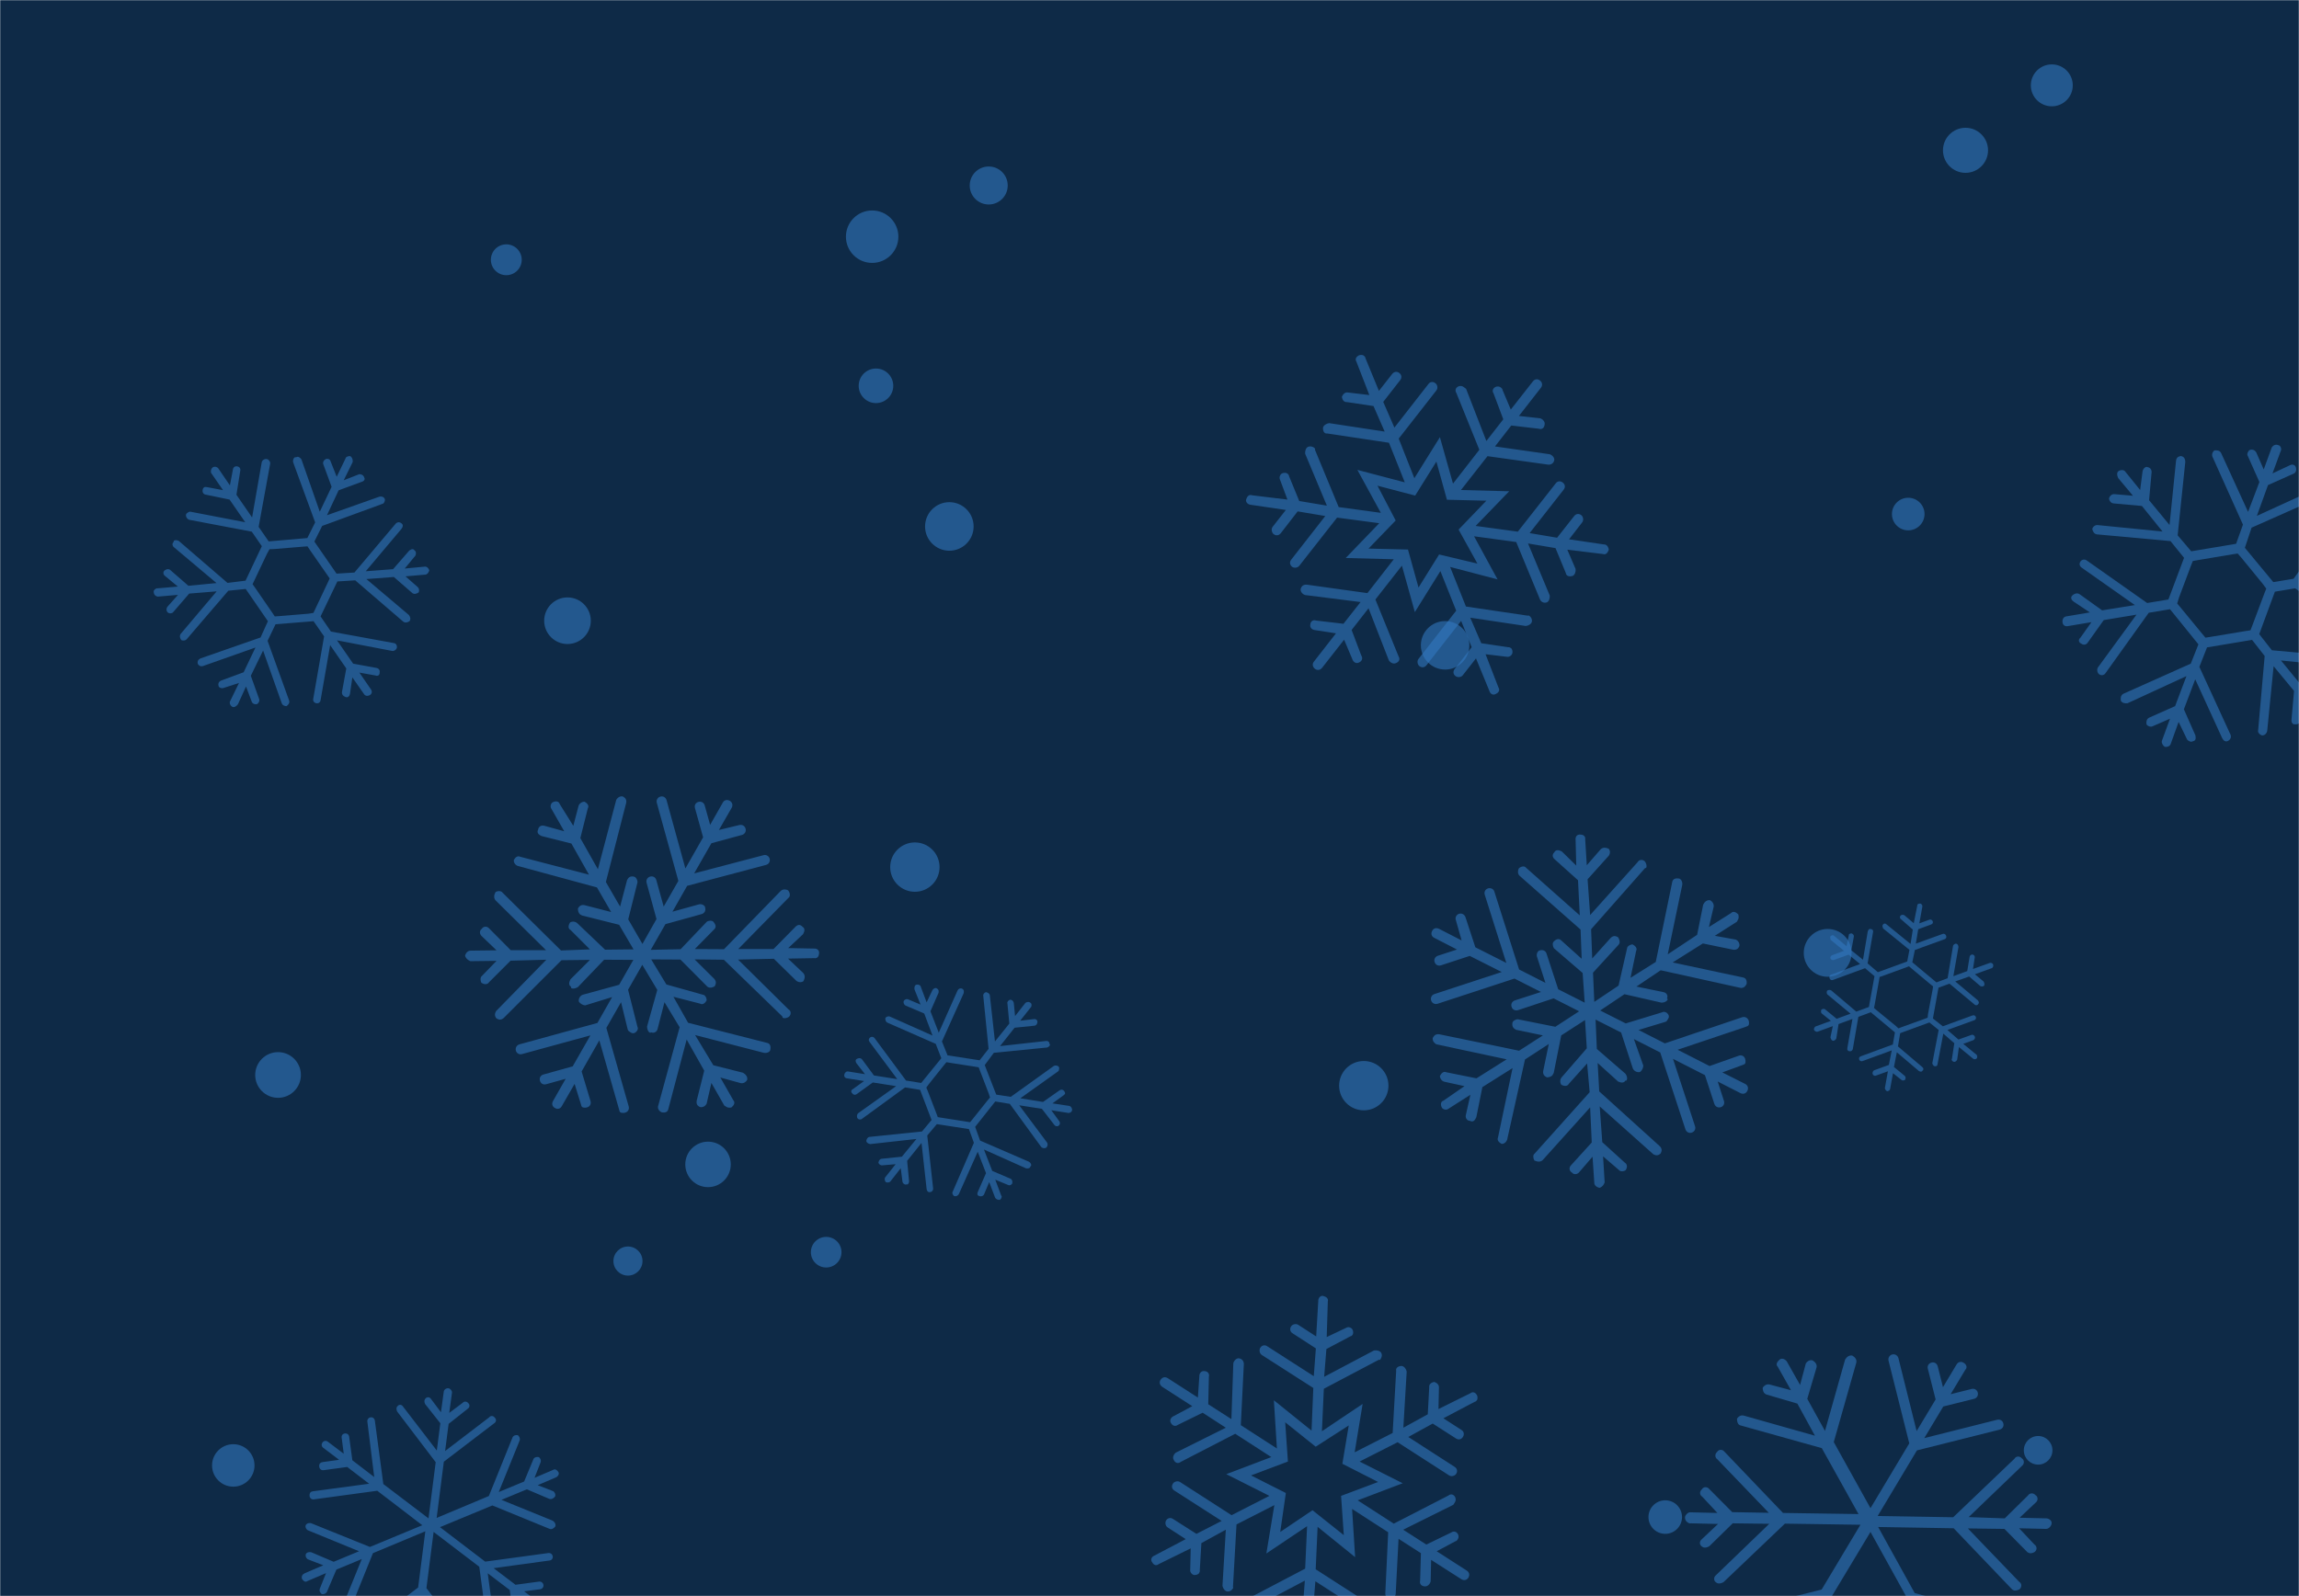 <svg xmlns="http://www.w3.org/2000/svg" version="1.1" xmlns:xlink="http://www.w3.org/1999/xlink" xmlns:svgjs="http://svgjs.com/svgjs" width="1440" height="1000" preserveAspectRatio="none" viewBox="0 0 1440 1000"><g mask="url(&quot;#SvgjsMask1033&quot;)" fill="none"><rect width="1440" height="1000" x="0" y="0" fill="#0e2a47"></rect><circle r="14.31" cx="174.16" cy="673.5" filter="url(#SvgjsFilter1034)" fill="rgba(51, 121, 194, 0.58)"></circle><circle r="14.25" cx="443.48" cy="729.53" filter="url(#SvgjsFilter1034)" fill="rgba(51, 121, 194, 0.58)"></circle><circle r="13.3" cx="146.12" cy="918.13" filter="url(#SvgjsFilter1034)" fill="rgba(51, 121, 194, 0.58)"></circle><circle r="14.6" cx="355.45" cy="388.9" filter="url(#SvgjsFilter1034)" fill="rgba(51, 121, 194, 0.58)"></circle><circle r="9.59" cx="517.49" cy="784.53" filter="url(#SvgjsFilter1034)" fill="rgba(51, 121, 194, 0.58)"></circle><circle r="10.83" cx="548.68" cy="241.72" filter="url(#SvgjsFilter1034)" fill="rgba(51, 121, 194, 0.58)"></circle><circle r="14.115" cx="1231.115" cy="94.175" filter="url(#SvgjsFilter1034)" fill="rgba(51, 121, 194, 0.58)"></circle><circle r="13.135" cx="1285.165" cy="53.475" filter="url(#SvgjsFilter1034)" fill="rgba(51, 121, 194, 0.58)"></circle><circle r="9.665" cx="317.125" cy="162.755" filter="url(#SvgjsFilter1034)" fill="rgba(51, 121, 194, 0.58)"></circle><circle r="15.19" cx="905.16" cy="404.31" filter="url(#SvgjsFilter1034)" fill="rgba(51, 121, 194, 0.58)"></circle><circle r="15.21" cx="594.63" cy="329.83" filter="url(#SvgjsFilter1034)" fill="rgba(51, 121, 194, 0.58)"></circle><circle r="9.11" cx="393.33" cy="790.08" filter="url(#SvgjsFilter1034)" fill="rgba(51, 121, 194, 0.58)"></circle><circle r="16.43" cx="546.28" cy="148.29" filter="url(#SvgjsFilter1034)" fill="rgba(51, 121, 194, 0.58)"></circle><circle r="14.975" cx="1144.775" cy="596.995" filter="url(#SvgjsFilter1034)" fill="rgba(51, 121, 194, 0.58)"></circle><circle r="10.51" cx="1043.04" cy="950.48" filter="url(#SvgjsFilter1034)" fill="rgba(51, 121, 194, 0.58)"></circle><circle r="15.46" cx="573.04" cy="543.26" filter="url(#SvgjsFilter1034)" fill="rgba(51, 121, 194, 0.58)"></circle><circle r="15.45" cx="854.22" cy="680.2" filter="url(#SvgjsFilter1034)" fill="rgba(51, 121, 194, 0.58)"></circle><circle r="10.21" cx="1195.24" cy="322.07" filter="url(#SvgjsFilter1034)" fill="rgba(51, 121, 194, 0.58)"></circle><circle r="11.905" cx="619.295" cy="116.215" filter="url(#SvgjsFilter1034)" fill="rgba(51, 121, 194, 0.58)"></circle><circle r="8.965" cx="1276.605" cy="908.655" filter="url(#SvgjsFilter1034)" fill="rgba(51, 121, 194, 0.58)"></circle><path d="M480.5 653.4L431 640.8 421.8 624.5 438.5 628.8C440.2 629.8 441.7 628.4 442.6 626.8 442.7 625.3 441.7 623.3 440.2 623.2L417.4 616.8 407.9 601.1 426.2 601.2 443.1 618.2C443.1 618.2 443.6 618.5 443.6 618.5 444.8 619.1 446.5 618.7 447.7 617.9 448.6 616.2 448.7 614.8 447.4 613.3L435.1 601.1 453.4 601.3 490 636.8C490 636.8 490.2 637.6 490.2 637.6 491.3 638.3 493.1 637.8 494.2 637 495.7 635.6 495.6 633.3 493.9 632.4L462.3 601.2 484.7 600.7 498.9 614.6C498.9 614.6 498.9 614.6 499.4 614.9 500.6 615.5 502 615.6 503.2 614.8 504.1 613.2 504.5 611.2 503.2 609.7L493.6 600.6 510 600.3C512 600.7 512.9 599 513 597.6 513.4 595.6 512 594.1 509.7 594.3L493.7 594 503 585.3C504 583.6 504.4 581.6 502.7 580.7 501.4 579.2 499.9 579.1 498.4 580.5L484.5 594.6 462.4 594.6 493.9 562.5C495.1 561.7 495 559.4 493.6 557.8 492.5 557.2 490.5 556.8 489 558.2L453.5 594.7 435.2 594.6 447.3 582.3C448.8 581 448.3 579.2 447 577.7 446.2 576.5 443.9 576.7 442.7 577.5L426.3 594.7 407.6 595.1 416.8 579 439.5 572.7C441.2 572.2 442.2 570.6 441.7 568.8 441.8 567.4 439.6 566.1 437.8 566.6L421.2 571.2 430.4 555 479.8 541.9C481.6 541.4 482.5 539.8 482.1 538 481.6 536.3 479.9 535.3 478.2 535.8L434.8 547.2 445.6 528.3 464.8 523.1C466.5 522.6 467.5 520.9 467 519.2 466.5 517.4 464.9 516.5 463.1 516.9L450.3 520 458.3 506.1C459.2 504.4 458.7 502.7 457.1 501.7 455.4 500.8 453.6 501.2 452.7 502.9L444.8 516.8 441.4 504.6C440.9 502.9 439.3 501.9 437.5 502.4S434.8 504.5 435.3 506.3L440.4 524.6 429.3 544.1 417.5 501.3C417 499.6 415.4 498.6 413.6 499.1 411.9 499.6 410.9 501.3 411.4 503L424.9 551.9 415.7 568 411.1 551.4C410.6 549.7 409 548.7 407.2 549.2 405.5 549.7 404.5 551.4 405 553.1L411.2 575.8 402.4 591.4 393.5 576 399.3 552.8C399.4 551.4 398.3 549.3 396.9 549.2 394.9 548.8 393.7 549.6 392.8 551.3L388.4 568 379.5 552.6 392.2 503.1C392.6 501.1 391.8 499.9 390.1 499 388.1 498.6 386.6 500 386 501.1L374.5 544.6 363.5 525.1 368.2 506.4C369.2 504.8 367.8 503.2 366.2 502.3 364.7 502.2 362.7 503.3 362.3 505.2L359.1 517.4 350.6 503.8C350.1 502 348.1 501.6 346.1 502.7 344.9 503.5 344.5 505.4 345.3 506.6L353.4 520.8 340.7 517.3C338.7 516.9 337.2 518.2 337.1 519.7 336.2 521.3 337 522.5 338.1 523.2 338.7 523.5 338.7 523.5 339.2 523.8L357.9 528.5 368.9 548 325.9 536.8C324.2 535.9 322.7 537.2 321.8 538.9 321.7 540.3 322.5 541.5 323.6 542.2 324.2 542.5 324.2 542.5 324.2 542.5L373.9 556 382.8 571.4 366.1 567.1C364.2 566.7 363 567.5 362 569.1 361.9 570.6 362.4 572.3 363.5 573 364.1 573.3 364.1 573.3 364.6 573.6L387.8 579.4 396.8 594.8 379 595 361.8 578.6C360.4 577.1 358.1 577.2 357 578 356 579.7 355.6 581.7 357.3 582.6L369.5 594.8 351.4 595.5 314.7 559.2C313.9 558 311.6 558.1 310.4 558.9 309.4 560.6 309.1 562.6 310.4 564.1L342 595.3 319.9 595.3 306.3 581.6C305 580.1 302.7 580.3 301.7 582 300.5 582.8 300.1 584.7 301.5 586.3L311 595.4 294.7 595.6C293.2 595.6 291.7 596.9 291.3 598.9 291.6 599.8 292.4 601 293.5 601.6 293.5 601.6 294.1 601.9 294.6 602.2L311 602 301.8 611.5C300.7 612.3 300.8 614.6 301.6 615.8 302.2 616.1 302.2 616.1 302.2 616.1 303.8 617 305.6 616.6 306.2 615.5L319.8 601.9 342.2 601.3 310.7 633.5C309.8 635.1 309.7 636.6 311 638.1 311 638.1 311.6 638.4 311.6 638.4 312.7 639 314.1 639.1 315.6 637.7L351.7 601.6 369.5 601.4 357.3 613.6C356.4 615.3 356 617.3 357.7 618.2 357.4 618.8 357.9 619.1 357.9 619.1 359 619.7 360.8 619.2 362 618.4L378.4 601.3 396.7 601.4 387.8 617 365.1 623.2C363.4 623.7 362.1 625.9 362.6 627.6 363.4 628.8 365.1 629.8 366.5 629.9L383.4 624.7 374.2 640.9 325.4 654.3C323.6 654.8 322.7 656.5 323.1 658.2 323.6 660 325.3 660.9 327 660.4L369.8 648.7 358.7 668.1 340.4 673.2C338.6 673.7 337.7 675.3 338.2 677.1S340.3 679.8 342.1 679.3L354.3 675.9 346.4 689.8C345.4 691.5 345.9 693.3 347.6 694.2 349.2 695.2 351 694.7 351.9 693L359.9 679.1 363.8 691.6C364 692.5 364.2 693.4 364.8 693.7 365.4 694 366.8 694.1 367.7 693.8 369.4 693.4 370.4 691.7 369.9 689.9L364.3 671.3 375.4 651.8 387.7 694.9C387.9 695.8 388.1 696.7 388.7 697 389.3 697.3 390.7 697.4 391.6 697.1 393.3 696.6 394.3 695 393.8 693.2L379.8 644 389 627.9 393.2 645.1C393.4 645.9 394.6 646.6 395.1 646.9 395.7 647.2 396.2 647.5 397.1 647.3 398.8 646.8 400.1 644.6 399.3 643.4L393.4 620.1 402.3 604.5 411.7 620.2 405.3 643.1C405.3 644.6 405.8 646.3 406.9 646.9 407.4 647.2 407.4 647.2 407.7 646.7 409.4 647.6 411.5 646.6 411.9 644.6L416.2 627.9 425.7 643.6 412.1 693.4C412 694.8 412.8 696 413.9 696.6 414.5 696.9 414.5 696.9 414.5 696.9 416.5 697.3 418.2 696.8 418.6 694.9L430.1 651.3 441.1 670.8 436.4 689.5C436 691.5 436.8 692.7 437.9 693.3 437.9 693.3 438.5 693.6 438.5 693.6 440.5 694 442 692.7 442.6 691.5L445.6 678.5 453.7 692.7C454.3 693 454.8 693.4 455.4 693.7 455.9 694 457.4 694.1 458.2 693.8 459.7 692.5 460.7 690.8 459.3 689.3L451.2 675.1 463.9 678.6C465.9 679 467.4 677.7 468 676.6 468.4 674.6 467.1 673.1 465.4 672.1L446.8 667.4 435.4 648.5 478.4 659.6C480.4 660 482.5 659 482.5 657.6 482.9 655.6 482.4 653.8 480.5 653.4Z" fill="rgba(51, 121, 194, 0.58)"></path><path d="M615.9 624.2L619.2 657.1 613.6 664.3 593.5 661.2 590 652.5 603.6 622.3C603.7 621.9 603.7 621.9 603.7 621.5 603.8 620.7 603.6 619.8 602.4 619.3 601.3 619.1 600.4 619.4 599.8 620.5L588 647 582.8 633.6 587.9 621.9C587.9 621.9 587.9 621.5 587.9 621.5 588.1 620.7 587.8 619.8 586.7 619.2 585.9 618.7 584.6 619.3 584 620.4L580.4 628 576.7 618.1C576.5 617.2 575.3 616.7 574.1 616.9S572.6 618.7 572.8 619.9L576.6 629.4 569 626.2C567.9 625.6 566.5 626.2 566 627.3 565.8 628.1 566.1 629.4 567.2 630L578.9 635 584.1 648.8 557.6 637C556.5 636.4 555.2 637 554.6 637.7 554.4 638.9 554.7 640.1 555.8 640.7L586.1 654 589.6 663 577 678.5 567.5 677 547.8 650.4C547.1 649.5 545.9 649.3 545 650S543.9 651.8 544.6 652.7L562 676.1 547.4 673.8 540 663.8C539.4 662.9 538.2 662.7 536.9 663.3S535.8 665.1 536.4 666.1L541.8 673 531.2 671.3C530 671.1 529 672.2 528.8 673.4 528.6 674.5 529.3 675.5 530.5 675.6L541.2 677.3 534.3 682.3C533 682.9 532.8 684.1 533.9 685.1 534.5 686 535.7 686.2 536.6 685.5L546.7 678.2 561.3 680.5 537.6 697.4C536.7 698.1 536.5 699.7 537.1 700.6S539 701.7 539.9 701L566.9 681.3 576.3 682.8 583.5 701.7 577.5 708.9 544.6 712.3C543.4 712.5 542.8 713.6 542.6 714.8 542.8 716 543.9 716.6 545.1 716.8L574 713.6 564.9 724.7 552.2 726C550.9 726.2 550.4 727.3 550.2 728.5 550.5 729.4 551.5 730.3 552.8 730.1L561 729.4 554.4 737.7C553.9 738.4 554.1 739.7 554.8 740.6 555.9 741.1 557.1 740.9 557.7 740.2L564.2 731.9 565.3 740.6C565.6 741.4 566.6 742.4 567.5 742.1 568.7 742.3 569.2 741.6 569.4 740.4 569.4 740.4 569.4 740 569.4 740L568.2 727.3 577.2 716.1 580.4 745C580.6 746.2 581.3 747.1 582.5 746.9 583.8 746.7 584.3 746 584.4 745.2 584.5 744.8 584.5 744.8 584.5 744.8L580.8 711.4 586.8 704.3 606.9 707.4 610 716 596.7 746.7C596.2 747.4 596.8 748.7 597.5 749.3 598.7 749.8 600 749.2 600.6 748.1L612.4 721.6 617.6 735 612.5 746.7C611.9 747.9 612.1 749.1 613.3 749.3 614.5 749.9 615.8 749.3 616.3 748.5L619.6 740.6 623.3 750.4C623.9 751.4 625.1 751.9 626.3 751.7 626.8 751.4 627.3 750.7 627.4 749.9 627.5 749.5 627.5 749.5 627.1 749L623.4 739.1 631.4 742.4C632.5 743 633.4 742.3 634 741.6 634 741.2 634 741.2 634.1 740.8 634.2 740 633.9 739.2 633.2 738.6L621.5 733.6 616.3 720.2 642.7 732C643.9 732.2 645.2 732 645.4 730.8 645.8 730.5 645.8 730.5 645.9 730.1 646 729.3 645.3 728.4 644.6 727.9L613.9 714.6 610.8 706 623.4 690.1 632.5 691.6 652.1 718.5C652.8 719.4 654.4 719.7 655.3 719S656.5 716.8 655.8 715.8L638.4 692.5 652.6 694.7 660.4 704.8C661 705.7 662.2 705.9 663.1 705.3 664 704.6 664.2 703.4 663.5 702.5L658.5 695.6 669.2 697.3C670 697.4 671.3 696.8 671.5 695.6 671.7 694.4 670.7 693.1 669.9 692.9L659.2 691.3 666.1 686.3C666.5 685.9 667 685.6 667.1 685.2 667.2 684.4 666.8 684 666.5 683.5 665.8 682.6 664.7 682.4 663.7 683.1L653.3 690.4 639.1 688.1 662.8 671.2C663.2 670.9 663.3 670.5 663.4 669.7 663.5 669.3 663.5 668.9 663.2 668.4 662.5 667.5 660.9 667.3 660 667.9L633.1 687.2 624 685.8 616.8 667.3 622.5 659.6 655.8 656.3C656.6 656.1 657.5 655.4 657.7 654.6 657.7 654.2 657.7 654.2 657.3 654.1 657.5 653 656.5 652 655.2 652.2L626.4 655.4 635.5 643.9 648.2 642.6C649.1 642.3 649.6 641.6 649.7 640.8 649.7 640.8 649.8 640.4 649.8 640.4 649.9 639.2 648.9 638.3 647.6 638.5L639 639.5 645.5 631.3C646 630.9 646 630.5 646.1 630.1 646.2 629.3 645.9 628.5 645.6 628.4 644.5 627.4 643.2 627.7 642.3 628.3L635.8 636.6 635 628.4C634.8 627.2 633.8 626.2 632.5 626.4 631.7 626.7 630.7 627.7 631 628.6L632.2 641.3 623.2 652.5 620 623.6C619.8 622.4 618.7 621.8 617.5 621.6 616.6 621.9 615.6 622.9 615.9 624.2ZM595.2 665.9L610.6 668.3 613 668.7 613.8 670.8 619.3 685.1 620.1 687.6 618.6 689.4 609.1 701.3 607.6 703.1 605.2 702.7 589.8 700.3 587.4 699.9 586.6 697.8 581.1 683.5 580.2 681.4 581.8 679.2 591.3 667.3 592.8 665.5 595.2 665.9Z" fill="rgba(51, 121, 194, 0.58)"></path><path d="M1250.5 1012.4L1199.3 998.1 1176.4 956.7 1223.7 957.5 1260.4 995.9C1260.4 995.9 1260.9 996.2 1260.9 996.2 1262 996.9 1263.8 996.4 1265 995.7 1266.5 994.3 1266.4 992 1264.8 991.1L1232.6 957.6 1255.5 957.9 1269.9 972.5C1269.9 972.5 1270.5 972.8 1270.5 972.8 1271.6 973.5 1273.3 973.1 1274.5 972.3 1276.1 971 1275.9 968.7 1274.3 967.7L1264.7 957.5 1281.6 957.9C1283.1 958 1284.9 956.1 1285 954.7 1285.5 952.7 1283.3 951.4 1281.9 951.3L1265 950.9 1275.2 941.3C1276.7 940 1276.6 937.7 1274.9 936.7 1273.6 935.2 1271.3 935.3 1270.3 936.9L1255.7 951.3 1233.1 950.5 1266.6 918.3C1268.1 917 1268 914.7 1266.4 913.7 1265.1 912.1 1262.7 912.2 1261.8 913.9L1223.4 950.6 1176.1 949.8 1200.7 908.7 1252.5 895.7C1254.3 895.2 1255.3 893.6 1254.8 891.8 1254.4 890.1 1252.8 889.1 1251 889.5L1205.3 901 1217.2 881.2 1236.5 876.4C1238.3 875.9 1239.2 874.3 1238.8 872.5 1238.4 870.8 1236.7 869.8 1235 870.2L1221.8 873.5 1231 858.2C1232.5 856.8 1231.6 854.7 1229.9 853.8 1228.3 852.8 1226.5 853.2 1225.5 854.9L1217 869.1 1213.7 856C1213.2 854.2 1211.6 853.2 1209.8 853.7S1207.1 855.7 1207.5 857.5L1212.4 876.8 1200.5 896.6 1189.1 850.9C1188.6 849.2 1187 848.2 1185.2 848.6 1183.5 849.1 1182.5 850.7 1182.9 852.5L1195.9 904.3 1171.6 944.9 1148.6 903.5 1162.7 853.8C1163.2 851.8 1161.9 850.3 1160.2 849.3 1158.2 848.9 1156.7 850.2 1155.7 851.8L1143.1 896.5 1132 876.4 1137.8 856.8C1138.3 854.8 1136.9 853.3 1135.3 852.3 1133.3 851.8 1131.8 853.1 1131.1 854.2L1127.5 867.7 1119.2 853C1118.4 851.8 1116.2 850.5 1114.7 851.8 1113.1 853.2 1112.1 854.8 1113.5 856.3L1121.8 871 1108.3 867.4C1106.3 867 1104.8 868.3 1104.1 869.4 1104 870.8 1104.5 872.6 1105.6 873.2 1105.6 873.2 1106.1 873.6 1106.1 873.6L1125.8 879.4 1136.8 899.5 1092.2 886.9C1090.2 886.4 1088.7 887.7 1088 888.8 1087.9 890.3 1088.3 892 1089.4 892.7 1089.4 892.7 1090 893 1090 893L1141.1 907.3 1164.1 948.6 1116.8 947.9 1080.1 909.5C1078.8 907.9 1076.5 908 1075.5 909.7 1074 911 1074.1 913.3 1075.7 914.3L1107.9 947.8 1085 947.4 1070.6 932.9C1069.3 931.3 1066.9 931.4 1066 933.1 1064.4 934.4 1064.5 936.7 1066.2 937.7L1075.7 947.9 1058.8 947.5C1057.4 947.3 1055.5 949.2 1055.4 950.6 1055.3 952.1 1056.1 953.3 1057.2 953.9 1057.7 954.3 1058.3 954.6 1059.2 954.4L1076.1 954.8 1065.9 964.4C1064.3 965.7 1064.4 968 1066.1 969 1066.1 969 1066.6 969.3 1066.6 969.3 1067.7 970 1069.5 969.5 1070.7 968.7L1085.3 954.4 1108.2 954.7 1074.8 986.9C1073.2 988.2 1073.3 990.5 1075 991.5 1075 991.5 1075.5 991.8 1075.5 991.8 1076.6 992.4 1078.4 992 1079.6 991.2L1118 954.6 1165.3 955.3 1141 995.9 1089.1 1008.9C1087.4 1009.3 1086.4 1011 1086.8 1012.8 1087.3 1014.5 1088.9 1015.5 1090.7 1015.1L1136 1004.2 1124.2 1023.9 1104.9 1028.8C1103.1 1029.2 1102.1 1030.9 1102.6 1032.6S1104.6 1035.4 1106.4 1034.9L1119.6 1031.6 1111 1045.9C1110 1047.5 1110.5 1049.3 1112.1 1050.3 1113.8 1051.3 1115.5 1050.8 1116.5 1049.2L1125.1 1034.9 1128.4 1048.1C1128.6 1049 1128.8 1049.8 1129.9 1050.5S1131.9 1050.9 1132.7 1050.7C1134.5 1050.3 1135.5 1048.6 1135 1046.9L1130.2 1027.6 1142.1 1007.8 1153.5 1053.4C1153.7 1054.3 1153.9 1055.2 1155 1055.9 1155.6 1056.2 1157 1056.3 1157.9 1056.1 1159.6 1055.6 1160.6 1054 1160.2 1052.2L1147.2 1000.4 1171.6 959.8 1194.5 1001.2 1180.3 1052.3C1180.2 1053.8 1180.6 1055.5 1181.7 1056.2 1181.7 1056.2 1182.2 1056.5 1182.2 1056.5 1184.2 1056.9 1185.8 1055.6 1186.4 1054.5L1199 1009.9 1210.1 1029.9 1204.3 1049.6C1204.2 1051 1204.6 1052.8 1205.7 1053.4 1205.7 1053.4 1206.3 1053.8 1206.3 1053.8 1208.3 1054.2 1209.8 1052.9 1210.5 1051.8L1214.1 1038.3 1222.4 1053C1223 1053.3 1223.2 1054.2 1223.7 1054.5 1224.8 1055.2 1226.3 1055.3 1227.5 1054.5 1229 1053.2 1230 1051.5 1228.7 1050L1220.3 1035.3 1233.8 1038.9C1235.8 1039.4 1237.3 1038 1238 1036.9 1238.4 1035 1237.1 1033.4 1236 1032.8L1216.4 1027 1205.3 1006.9 1250 1019.5C1251.9 1019.9 1253.5 1018.6 1254.1 1017.5 1253.5 1014.9 1252.5 1012.8 1250.5 1012.4Z" fill="rgba(51, 121, 194, 0.58)"></path><path d="M849.6 226.6L857.7 247.5 844.2 245.9C842.8 245.6 841.2 246.7 840.5 248.7 840.7 250.4 841.8 252.1 843.6 251.9L860.3 254.4 867.3 270.4 832.5 265.1C830.7 265.4 829 266.5 828.7 267.9 828.5 270.2 829.6 271.9 831.4 271.6L870 277.4 879.9 302.2 850.2 294.4 864.9 321.3 838.5 317.7 823.6 281.7C824 281.2 823.5 280.8 823 280.4 821.9 279.7 820.5 279.4 819.2 280 818 280.6 817.3 282.5 817.5 284.3L831.1 316.8 813.8 313.9 807.4 298.3C807.3 297.4 806.8 297 806.2 296.6 805.7 296.2 804.3 296 803 296.6 801.8 297.2 801.1 299.1 801.7 300.4L806.4 313 784.2 310.3C782.3 309.6 781.1 311.1 780.5 313 780.2 314.4 781.3 316.1 783.6 316.3L805.4 319.5 797.1 330.1C796 331.6 796.7 333.8 797.7 334.6 799.2 335.8 801 335.6 802.2 334.1L812.8 320.4 830.1 323.3 808.8 350.6C807.6 352.1 807.8 353.9 809.3 355.1 810.3 355.9 812.6 356 813.8 354.5L837.5 324.3 863.9 327.8 842.9 349.6 873 350.4 856.5 371.6 818.5 366.3C816.2 366.1 815 367.6 814.7 369 814.4 370.4 815.5 372.1 817.4 372.8L852.2 377.2 841.5 390.8 824.4 388.8C822.5 388.1 820.8 389.2 820.7 391.5 820.4 392.9 821.5 394.6 823.8 394.8L836.8 396.8 823 414.5C821.8 416 822.1 417.8 823.6 419S826.9 419.9 828.1 418.4L841.9 400.8 847 412.9C847.7 415.1 849.6 415.8 850.9 415.2 853.1 414.4 853.8 412.5 852.7 410.8L846.6 394.7 857.2 381.1 869.9 413.7C871 415.4 872.9 416.1 874.2 415.5 876.4 414.8 877.1 412.9 876 411.2L861.5 375.6 878.1 354.4 886.2 383.5 902.2 357.8 912.1 382.6 888.5 412.8C887.3 414.3 888 416.5 889 417.3 890.5 418.5 892.3 418.3 893.5 416.8L915.2 389 921.8 405.5 911.1 419.2C910 420.7 910.2 422.5 911.7 423.6 912.7 424.4 915 424.6 916.2 423.1L924.5 412.5 932.9 432.9C933.6 435.1 935.5 435.8 937.2 434.6 938.5 434 939.7 432.5 938.6 430.8L930.5 409.9 943.9 411.5C945.3 411.8 947 410.6 947.3 409.2 947.6 407.8 947 406.5 946.5 406.1 946 405.8 945.5 405.4 944.6 405.5L927.8 403 920.9 387 955.7 392.2C957.5 392 959.2 390.9 959.5 389.5 959.8 388.1 959.1 386.8 958.1 386 957.6 385.6 957.6 385.6 956.7 385.7L918.2 380 908.3 355.2 938 363 923.3 336 949.7 339.6 964.6 375.6C965.2 376.9 966.7 378.1 968.9 377.4 970.2 376.8 970.9 374.9 970.7 373.1L957.1 340.5 974.3 343.4 980.8 359.1C981 360.9 982.9 361.5 985.1 360.8 986.4 360.2 987.1 358.3 986.9 356.5L981.7 344.4 1004 347.1C1005.9 347.8 1007 346.3 1007.7 344.4 1007.6 343.5 1007 342.2 1006.5 341.8 1006 341.4 1005.5 341 1004.6 341.1L982.8 337.9 991 327.3C992.2 325.7 991.5 323.6 990.5 322.8L990.5 322.8C989 321.6 987.2 321.8 986 323.3L975.3 336.9 958.1 334 979.4 306.8C980.6 305.3 980.4 303.5 978.8 302.3S975.5 301.4 974.4 302.9L950.7 333.1 924.3 329.5 945.3 307.8 915.1 307 931.7 285.8 969.7 291.1C972 291.3 973.2 289.8 973.5 288.4 973.8 287 972.6 285.3 970.7 284.6L936.4 279.7 946.6 266.6 963.8 268.6C965.7 269.3 967.3 268.2 967.5 265.9 967.8 264.5 966.7 262.8 964.8 262.1L951.4 260.6 965.2 242.9C966.3 241.4 966.1 239.6 964.6 238.4S961.3 237.4 960.1 239L946.3 256.6 941.2 244.5C941.1 243.6 940.6 243.2 940.1 242.8 939.1 242 938.2 242.1 937.3 242.2 935.1 242.9 934.4 244.9 935.5 246.5L941.6 262.7 931 276.3 918.3 243.6C917.8 243.3 917.3 242.9 916.8 242.5 915.8 241.7 914.9 241.8 914 241.9 911.8 242.6 911.1 244.5 912.2 246.2L926.6 281.8 910.1 303 901.9 273.9 885.9 299.6 876.1 274.8 899.7 244.6C900.9 243 900.2 240.9 899.1 240.1 897.6 238.9 895.8 239.1 894.7 240.6L873.4 267.9 866.4 251.8 877 238.2C878.2 236.7 878 234.9 876.5 233.7S873.2 232.8 872 234.3L863.7 244.9 855.3 224.5C855.2 223.6 854.7 223.2 854.2 222.8 853.7 222.4 852.3 222.1 851 222.7 849.7 223.4 848.5 224.9 849.6 226.6ZM899.7 289.2L906.3 313.1 931 313.7 913.6 331.8 925.4 353.1 901.4 347.4 888.5 368.1 881.9 344.3 857.2 343.7 874.2 326.1 862.8 304.3 886.4 310.5 899.7 289.2Z" fill="rgba(51, 121, 194, 0.58)"></path><path d="M1047.4 552.7L1037.1 602.7 1021.3 612.6 1024.8 595.8C1025.7 594.1 1024.3 592.6 1022.6 591.7 1021.1 591.7 1019.1 592.9 1019.1 594.3L1013.8 617.5 998.6 627.7 997.8 609.4 1014 591.7C1014 591.7 1014.3 591.1 1014.3 591.1 1014.8 590 1014.3 588.3 1013.4 587.1 1011.7 586.2 1010.3 586.2 1008.8 587.7L997.3 600.5 996.6 582.2 1030.3 544C1030.3 544 1031.1 543.7 1031.1 543.7 1031.7 542.6 1031.1 540.8 1030.3 539.7 1028.9 538.3 1026.6 538.5 1025.7 540.2L996 573.3 994.4 550.9 1007.7 536.1C1007.7 536.1 1007.7 536.1 1008 535.6 1008.6 534.4 1008.6 533 1007.7 531.8 1006 531 1004 530.7 1002.6 532.1L993.9 542.1 992.9 525.8C993.2 523.8 991.5 522.9 990 522.9 988 522.6 986.6 524 986.9 526.3L987.3 542.3 978.2 533.4C976.5 532.5 974.5 532.2 973.6 533.9 972.2 535.4 972.2 536.8 973.6 538.2L988.4 551.5 989.5 573.5 955.8 543.6C955 542.4 952.7 542.7 951.3 544.1 950.7 545.3 950.4 547.3 951.8 548.7L990 582.4 990.7 600.7 977.9 589.2C976.5 587.8 974.8 588.3 973.3 589.8 972.2 590.6 972.5 592.9 973.3 594.1L991.3 609.6 992.6 628.2 976 619.8 968.7 597.5C968.2 595.7 966.4 594.9 964.7 595.4 963.3 595.4 962.1 597.7 962.7 599.4L968 615.8 951.5 607.4 936 558.6C935.5 556.9 933.7 556.1 932 556.6 930.3 557.2 929.4 558.9 930 560.6L943.5 603.3 924.1 593.5 917.9 574.6C917.3 572.9 915.6 572 913.9 572.5 912.2 573.1 911.3 574.8 911.9 576.5L915.5 589.2 901.3 581.9C899.5 581.1 897.8 581.6 897 583.3 896.1 585 896.7 586.8 898.4 587.6L912.6 594.9 900.6 598.8C898.9 599.4 898 601.1 898.6 602.8S900.8 605.4 902.6 604.8L920.6 598.9 940.6 609 898.5 622.8C896.7 623.4 895.9 625.1 896.4 626.8 897 628.6 898.7 629.4 900.4 628.9L948.6 613.1 965.2 621.5 948.8 626.8C947.1 627.4 946.2 629.1 946.8 630.8 947.3 632.6 949.1 633.4 950.8 632.9L973.1 625.5 989.1 633.6 974.2 643.3 950.7 638.6C949.3 638.6 947.3 639.7 947.3 641.1 947 643.1 947.9 644.3 949.6 645.2L966.4 648.7 951.5 658.3 901.5 648C899.5 647.7 898.3 648.6 897.4 650.3 897.1 652.3 898.6 653.7 899.7 654.3L943.7 663.7 924.8 675.6 905.9 671.8C904.2 671 902.8 672.4 901.9 674.1 901.9 675.5 903 677.5 905 677.8L917.3 680.5 904.1 689.6C902.4 690.1 902.1 692.1 903.2 694.1 904.1 695.3 906.1 695.6 907.2 694.7L921 685.9 918.1 698.8C917.8 700.8 919.2 702.2 920.6 702.2 922.3 703.1 923.5 702.3 924.1 701.1 924.4 700.5 924.4 700.5 924.7 700L928.5 681.1 947.4 669.2 938.3 712.6C937.5 714.4 938.9 715.8 940.6 716.7 942 716.7 943.2 715.8 943.7 714.7 944 714.1 944 714.1 944 714.1L955.2 663.8 970.1 654.1 966.6 671C966.3 673 967.2 674.2 968.9 675 970.3 675 972 674.5 972.6 673.3 972.9 672.8 972.9 672.8 973.2 672.2L977.9 648.7 992.8 639.1 993.9 656.8 978.3 674.8C976.9 676.2 977.1 678.5 978 679.7 979.7 680.5 981.7 680.8 982.6 679.1L994.1 666.3 995.7 684.3 961.2 722.8C960 723.6 960.3 725.9 961.1 727.1 962.9 727.9 964.9 728.2 966.3 726.8L996 693.8 997 715.8 984 730.1C982.6 731.5 982.9 733.8 984.6 734.6 985.4 735.8 987.4 736.1 988.9 734.7L997.5 724.7 998.6 741C998.5 742.5 1000 743.9 1002 744.2 1002.8 743.9 1004 743.1 1004.6 741.9 1004.6 741.9 1004.9 741.3 1005.1 740.8L1004.1 724.5 1014.1 733.1C1014.9 734.2 1017.2 734 1018.3 733.1 1018.6 732.5 1018.6 732.5 1018.6 732.5 1019.5 730.8 1018.9 729.1 1017.8 728.5L1003.6 715.6 1002 693.2 1035.6 723.2C1037.3 724.1 1038.7 724.1 1040.2 722.6 1040.2 722.6 1040.4 722.1 1040.4 722.1 1041 720.9 1041 719.5 1039.6 718.1L1001.7 683.8 1000.7 666 1013.5 677.6C1015.2 678.4 1017.2 678.7 1018.1 677 1018.7 677.3 1018.9 676.7 1018.9 676.7 1019.5 675.6 1019 673.9 1018.1 672.7L1000.2 657.2 999.4 638.8 1015.4 646.9 1022.7 669.3C1023.3 671 1025.6 672.2 1027.3 671.6 1028.4 670.8 1029.3 669.1 1029.3 667.6L1023.4 651 1039.9 659.4 1055.7 707.6C1056.3 709.3 1058 710.2 1059.7 709.6 1061.4 709 1062.3 707.3 1061.7 705.6L1047.9 663.4 1067.9 673.6 1073.8 691.6C1074.4 693.4 1076.1 694.2 1077.8 693.7S1080.4 691.4 1079.8 689.7L1075.9 677.6 1090.2 684.9C1091.9 685.7 1093.6 685.2 1094.5 683.4 1095.3 681.7 1094.8 680 1093.1 679.1L1078.8 671.9 1091.1 667.4C1092 667.1 1092.8 666.8 1093.1 666.3 1093.4 665.7 1093.4 664.3 1093.1 663.4 1092.6 661.7 1090.9 660.8 1089.2 661.4L1070.8 667.9 1050.8 657.7 1093.3 643.4C1094.1 643.1 1095 642.8 1095.3 642.2 1095.6 641.7 1095.6 640.2 1095.3 639.4 1094.7 637.7 1093 636.8 1091.3 637.3L1042.8 653.7 1026.3 645.3 1043.2 640.2C1044 640 1044.6 638.8 1044.9 638.2 1045.2 637.7 1045.5 637.1 1045.2 636.2 1044.7 634.5 1042.4 633.4 1041.2 634.2L1018.3 641.2 1002.3 633.1 1017.5 622.9 1040.7 628.2C1042.1 628.2 1043.8 627.6 1044.4 626.5 1044.7 625.9 1044.7 625.9 1044.1 625.6 1045 623.9 1043.9 621.9 1041.9 621.6L1025 618.1 1040.2 607.9 1090.5 619C1092 619 1093.1 618.2 1093.7 617 1094 616.5 1094 616.5 1094 616.5 1094.3 614.5 1093.7 612.7 1091.7 612.4L1047.7 603 1066.6 591.1 1085.5 595C1087.5 595.3 1088.7 594.4 1089.2 593.3 1089.2 593.3 1089.5 592.7 1089.5 592.7 1089.8 590.7 1088.4 589.2 1087.3 588.7L1074.1 586.3 1087.9 577.5C1088.2 576.9 1088.5 576.4 1088.8 575.8 1089.1 575.2 1089.1 573.8 1088.8 572.9 1087.4 571.5 1085.6 570.6 1084.2 572.1L1070.4 580.8 1073.4 568C1073.6 566 1072.2 564.5 1071.1 564 1069.1 563.7 1067.6 565.1 1066.8 566.8L1063 585.7 1044.6 597.9 1053.7 554.4C1054 552.4 1052.8 550.4 1051.4 550.4 1049.4 550.1 1047.7 550.7 1047.4 552.7Z" fill="rgba(51, 121, 194, 0.58)"></path><path d="M1183.9 682.3L1185.7 672.4 1191 676.6C1191.5 677.1 1192.5 677.1 1193.3 676.5 1193.7 675.6 1193.7 674.6 1193.1 674.1L1186.3 668.5 1188.1 659.3 1201.9 671C1202.8 671.6 1203.8 671.6 1204.2 670.8 1205 670.2 1204.9 669.1 1204 668.5L1188.8 655.6 1190.2 647.3 1208.5 640.6 1214.3 645.3 1210.3 666.2C1210.4 666.5 1210.5 666.8 1210.7 667.1 1210.8 667.4 1211.3 667.9 1211.7 668 1212.8 668.3 1213.6 667.7 1213.6 666.7L1217.2 647.6 1224.1 653.6 1222.6 663.4C1222.3 663.5 1222.4 663.8 1222.5 664.1 1222.7 664.7 1223.3 665.2 1224 665.3 1224.7 665.4 1225.5 664.7 1225.9 663.9L1227 656 1235.9 663.3C1236.4 663.8 1237.4 663.8 1238.2 663.1 1238.6 662.3 1238.5 661.3 1238 660.8L1229.7 654 1236 651.7C1236.9 651.3 1237.2 650.2 1237 649.6 1236.7 648.7 1235.7 648 1234.8 648.4L1226.7 651.3 1219.8 645.3 1236.6 639.2C1237.5 638.9 1237.9 638.1 1237.6 637.1 1237.2 636.2 1236.4 635.9 1235.5 636.2L1216.9 643 1210.7 638.1 1214.2 618.8 1221.1 616.3 1236.7 629.3C1237.4 630.1 1238.7 629.9 1239 629.1 1239.8 628.5 1239.5 627.6 1238.9 626.8L1224.7 614.9 1233.4 611.8 1240.3 617.7C1240.9 618.2 1242.2 618.1 1242.7 617.6S1243 615.7 1242.4 614.9L1237 610.4 1247.5 606.6C1248.4 606.3 1248.7 605.1 1248.4 604.2 1248.1 603.6 1247.2 603 1246.3 603.3L1235.8 607.1 1236.9 599.9C1237 599.2 1236.7 598.3 1235.5 598 1234.8 597.9 1233.7 598.7 1233.7 599.4L1232.2 608.4 1223.5 611.6 1226.7 593.4C1226.7 592.4 1226.3 591.5 1225.2 591.2 1224.5 591.2 1223.4 591.9 1223.3 592.6L1219.9 612.9 1212.9 615.5 1197.8 602.9 1199.4 595.2 1218.1 588.4C1219 588.1 1219.3 587.2 1219 586.3 1218.7 585.4 1217.8 584.8 1216.9 585.1L1200 591.2 1201.5 582.2 1209.6 579.2C1210.5 578.9 1210.9 578.1 1210.6 577.2 1210.2 576.3 1209.4 575.9 1208.5 576.2L1202.2 578.5 1204.1 567.9C1204.2 567.2 1203.5 566.1 1202.7 566.1 1201.7 566.1 1200.8 566.4 1200.9 567.4L1198.7 578.4 1192.8 573.4C1192 573 1191 573.1 1190.5 573.6 1190 574.1 1189.9 574.8 1190.2 575.4 1190.2 575.4 1190.3 575.7 1190.7 575.9L1198.1 582.4 1196.7 591.4 1181.7 579.2C1181 578.4 1180 578.4 1179.3 579.4 1179.1 579.8 1179 580.2 1179.2 580.8 1179.3 581.1 1179.4 581.4 1179.5 581.7L1196 595.1 1194.6 602.4 1176.2 609.1 1169.8 603.6 1173.2 584C1173.5 582.9 1172.8 582.1 1171.8 582.1 1171 581.7 1170.2 582.4 1169.9 583.5L1166.9 601.3 1159.6 595.4 1161.2 586.7C1161.3 585.9 1160.7 585.2 1159.8 584.8 1158.8 584.8 1157.9 585.1 1158 586.1L1156.6 592.8 1148.9 586.4C1148.2 585.6 1147.3 585.9 1146.5 586.6 1146.3 587 1146.3 587.7 1146.5 588.3 1146.5 588.3 1146.6 588.6 1146.7 588.9L1155 595.7 1147.5 598.5C1146.9 598.7 1146.2 599.6 1146.5 600.5 1146.9 601.4 1148 601.7 1148.6 601.5L1157.9 598.1 1165.1 604 1146.8 610.7C1145.9 611 1145.6 612.1 1146 613S1147.1 614.3 1148 614L1168.2 606.6 1174.1 611.6 1170.6 630.9 1162.7 633.8 1147 620.5C1146.2 620.1 1145.2 620.1 1144.4 620.7 1144.2 621.2 1144.1 621.9 1144.3 622.5 1144.4 622.8 1144.5 623.1 1144.9 623.3L1159.1 635.1 1150.4 638.3 1143.2 632.4C1142.7 631.9 1141.6 632 1140.8 632.6 1140.5 633.4 1140.5 634.4 1141 634.9L1146.8 639.6 1137.2 643.1C1136.6 643.3 1136 644.6 1136.2 645.2 1136.6 646.1 1137.8 646.6 1138.4 646.4L1148 642.9 1146.5 649.9C1146.6 650.2 1146.7 650.5 1146.8 650.8 1147 651.4 1147.6 651.9 1148 652.1 1149 652.1 1149.8 651.5 1150.2 650.6L1151.6 641.6 1160.3 638.4 1157.1 656.6C1156.8 657.7 1157.5 658.5 1158.2 658.6 1159.3 658.9 1160.1 658.3 1160.5 657.4L1164 637.1 1171.8 634.2 1186.9 646.8 1185.6 654.4 1165.5 661.8C1164.6 662.1 1164.2 662.9 1164.5 663.8 1164.8 664.7 1165.7 665.1 1166.6 664.8L1184.9 658.1 1183.1 667.2 1173.8 670.6C1173.2 670.9 1172.6 672.1 1173 673 1173.3 673.9 1174.4 674.2 1175 673.9L1182.5 671.2 1180.6 681.8C1180.7 682.1 1180.7 682.1 1180.8 682.4 1181 683 1181.6 683.5 1182 683.7 1183 683.6 1183.8 683 1183.9 682.3ZM1175.4 632.9L1173.8 631.5 1174.2 629.6 1177 614 1177.3 612.1 1179.1 611.5 1193.9 606.1 1195.7 605.4 1197.1 606.6 1209.3 616.8 1210.8 618 1210.5 620.1 1207.6 635.5 1207.4 637.6 1205.6 638.3 1190.9 643.6 1189.1 644.3 1187.5 642.8 1175.4 632.9Z" fill="rgba(51, 121, 194, 0.58)"></path><path d="M921 872.9L901 882.8 901.3 869.3C901.4 867.8 900.2 866.3 898.2 865.8 896.4 866.2 894.9 867.4 895.2 869.2L894.3 886.1 879 894.5 881.1 859.3C880.7 857.5 879.4 856 878 855.8 875.7 855.8 874.1 857.1 874.5 858.9L872.3 897.8 848.5 909.9 853.5 879.6 828 896.7 829.2 870.1 863.7 851.9C864.3 852.3 864.6 851.8 864.9 851.2 865.6 850.1 865.8 848.7 865.1 847.5 864.3 846.3 862.4 845.8 860.6 846.1L829.4 862.6 830.8 845.2 845.7 837.3C846.6 837.1 847 836.6 847.3 836.1 847.6 835.5 847.8 834.1 847.1 832.9 846.3 831.6 844.4 831.1 843.2 831.9L831 837.7 831.7 815.4C832.2 813.4 830.6 812.4 828.6 811.9 827.2 811.7 825.6 813 825.7 815.3L824.4 837.3 813.1 830C811.5 829 809.4 829.9 808.7 831 807.7 832.6 808 834.4 809.7 835.4L824.2 844.8 822.9 862.2 793.8 843.5C792.2 842.4 790.4 842.8 789.4 844.4 788.7 845.5 788.7 847.8 790.3 848.9L822.6 869.6 821.5 896.3 797.9 877.3 799.8 907.5 777.2 892.9 779.1 854.5C779 852.2 777.4 851.2 776 851 774.6 850.9 773 852.2 772.5 854.1L771.3 889.1 756.8 879.8 757.2 862.5C757.7 860.6 756.4 859 754.1 859 752.7 858.9 751.1 860.1 751.2 862.5L750.3 875.6 731.5 863.5C729.8 862.4 728.1 862.8 727 864.4S726.4 867.8 728 868.9L746.8 881 735.2 887.2C733.1 888.1 732.6 890.1 733.3 891.3 734.3 893.4 736.2 893.9 737.8 892.7L753.3 885.1 767.8 894.5 736.5 910.1C734.9 911.4 734.4 913.3 735.1 914.5 736 916.7 738 917.2 739.6 915.9L773.7 898.3 796.3 912.9 768.1 923.6 795.1 937.2 771.4 949.3 739.1 928.5C737.5 927.5 735.3 928.4 734.7 929.5 733.6 931.1 734 932.9 735.6 933.9L765.2 952.9 749.4 961 734.8 951.7C733.2 950.6 731.4 951 730.4 952.6 729.7 953.7 729.8 956 731.4 957L742.7 964.3 723.1 974.6C721 975.5 720.5 977.4 721.8 979 722.5 980.3 724.1 981.3 725.7 980L745.8 970.1 745.5 983.6C745.3 985 746.6 986.6 748 986.8 749.4 986.9 750.7 986.2 751 985.7 751.3 985.1 751.7 984.6 751.5 983.7L752.5 966.8 767.8 958.4 765.7 993.6C766.1 995.4 767.3 996.9 768.8 997.1 770.2 997.2 771.4 996.5 772.1 995.4 772.5 994.9 772.5 994.9 772.3 994L774.5 955.1 798.2 943 793.2 973.3 818.7 956.2 817.5 982.8 783 1000.9C781.8 1001.7 780.8 1003.3 781.7 1005.4 782.4 1006.6 784.4 1007.1 786.1 1006.8L817.3 990.3 816 1007.7 801 1015.6C799.2 1016 798.7 1017.9 799.7 1020 800.4 1021.3 802.4 1021.8 804.1 1021.4L815.7 1015.2 815 1037.5C814.5 1039.5 816.1 1040.5 818.1 1041 819 1040.8 820.2 1040.1 820.6 1039.6 820.9 1039 821.3 1038.5 821.1 1037.6L822.3 1015.6 833.6 1022.9C835.2 1023.9 837.3 1023 838 1021.9L838 1021.9C839.1 1020.3 838.7 1018.5 837.1 1017.5L822.5 1008.1 823.9 990.7 852.9 1009.4C854.5 1010.4 856.3 1010.1 857.3 1008.4S858 1005.1 856.4 1004L824.1 983.2 825.3 956.6 848.8 975.6 846.9 945.4 869.5 960 867.7 998.3C867.7 1000.6 869.3 1001.7 870.7 1001.8 872.2 1002 873.7 1000.7 874.2 998.8L876 964.1 890 973.1 889.5 990.4C889 992.3 890.3 993.9 892.6 993.9 894 994 895.6 992.7 896.1 990.8L896.4 977.3 915.3 989.4C916.9 990.4 918.7 990.1 919.7 988.5S920.4 985.1 918.7 984L899.9 971.9 911.5 965.7C912.4 965.5 912.7 965 913.1 964.4 913.8 963.3 913.6 962.5 913.4 961.6 912.5 959.5 910.5 959 908.9 960.2L893.4 967.7 878.9 958.4 910.3 942.8C910.6 942.3 911 941.7 911.3 941.2 912 940.1 911.8 939.2 911.6 938.3 910.7 936.2 908.7 935.7 907.2 937L873 954.6 850.4 940 878.6 929.3 851.6 915.7 875.4 903.6 907.7 924.4C909.3 925.4 911.4 924.5 912.1 923.4 913.1 921.8 912.7 920 911.1 919L882.1 900.3 897.4 891.9 911.9 901.2C913.5 902.3 915.3 901.9 916.3 900.3S917 896.9 915.4 895.9L904.1 888.6 923.6 878.3C924.5 878.1 924.8 877.6 925.2 877.1 925.5 876.5 925.7 875.1 925 873.9 924.2 872.6 922.6 871.6 921 872.9ZM863.2 928.5L840 937.2 841.7 961.8 822.1 946.2 801.9 959.8 805.4 935.4 783.6 924.4 806.7 915.7 805 891.1 824.1 906.4 844.8 893.1 840.8 917.1 863.2 928.5Z" fill="rgba(51, 121, 194, 0.58)"></path><path d="M117.1 400.3L143 370.1 153.9 369 167.8 389.2 163.2 399.4 125.6 412.5C125.2 412.8 125.2 412.8 124.8 413 124 413.6 123.5 414.5 123.9 416 124.7 417.2 125.7 417.7 127.1 417.3L160 405.7 152.6 421.2 138.2 426.5C138.2 426.5 137.8 426.8 137.8 426.8 137 427.4 136.5 428.3 136.9 429.8 137.1 430.8 138.7 431.5 140.1 431L149.7 427.9 144.1 439.4C143.6 440.3 144 441.8 145.3 442.7S148 442.5 149 441.3L154.1 430.1 157.6 439.4C158 440.9 159.6 441.5 161.1 441.1 161.9 440.5 162.8 439.3 162.3 437.9L157.1 423.4 164.8 407.6 176.4 440.4C176.8 441.9 178.4 442.5 179.5 442.4 180.7 441.5 181.6 440.3 181.1 438.9L167.6 401.5 172.6 391.1 196.4 389.2 203 398.7 196.2 437.8C195.9 439.2 196.7 440.3 198.1 440.6S200.6 440 200.8 438.7L206.8 404.2 216.9 418.8 214.2 433.5C214 434.9 214.8 436.1 216.4 436.7S218.9 436.1 219.2 434.8L220.7 424.4 228.1 435C228.9 436.2 230.6 436.2 231.8 435.4 233 434.6 233.2 433.2 232.4 432L225.1 421.4 235.1 423.2C236.7 423.8 237.9 423 237.8 421.3 238.1 420 237.3 418.8 235.9 418.5L221.2 415.8 211.1 401.2 245.5 407.8C246.8 408.1 248.4 407 248.6 405.7S248.1 403.1 246.7 402.9L207.3 395.7 200.8 386.2 211.3 364.3 222.5 363.6 252.6 389.5C253.8 390.4 255.3 390 256.5 389.2 257.4 387.9 257 386.5 256.1 385.3L229.5 362.8 246.7 361.5 258.3 371.6C259.5 372.5 261 372 262.2 371.2 262.7 370.3 262.7 368.6 261.4 367.6L254 361.1 266.6 360C267.7 359.8 268.6 358.6 268.9 357.3 268.4 355.8 267.2 354.9 266.2 355L253.5 356.2 260.2 348.1C260.7 347.1 260.7 345.4 259.7 344.9 258.9 343.7 257.9 343.9 256.7 344.7 256.7 344.7 256.3 345 256.3 345L246.2 356.6 229.1 357.9 251.5 331.3C252.4 330.1 252.7 328.8 251.5 327.9 250.3 326.9 249.2 327.1 248.4 327.6 248 327.9 248 327.9 248 327.9L222 358.7 210.8 359.4 196.9 339.3 201.8 329.5 239.5 315.7C240.6 315.5 241.2 313.9 241.1 312.9 240.7 311.4 239.1 310.8 237.6 311.2L204.8 322.8 212.1 307.2 226.5 301.9C228 301.5 228.9 300.3 228.1 299.1 227.7 297.6 226.1 297 225 297.1L215.3 300.9 220.9 289.5C221.1 288.2 220.7 286.7 219.5 285.8 218.8 285.7 217.7 285.8 217 286.4 216.6 286.6 216.6 286.6 216.4 287.3L210.9 298.7 207.1 289.1C206.7 287.6 205.4 287.3 204.3 287.5 203.9 287.8 203.9 287.8 203.5 288 202.7 288.6 202.2 289.5 202.4 290.6L207.7 305 200.3 320.6 188.8 287.8C187.9 286.6 186.7 285.7 185.5 286.5 184.9 286.4 184.9 286.4 184.5 286.6 183.7 287.2 183.4 288.5 183.6 289.6L197.4 327.3 192.5 337.1 168.3 339.2 162 330.1 169.2 290.7C169.5 289.4 168.4 287.8 167 287.6S164.1 288.4 163.9 289.8L157.9 324.2 148.1 310 150.5 294.9C150.8 293.6 150 292.4 148.6 292.2 147.3 291.9 146.1 292.7 145.9 294.1L144 304.1 136.7 293.4C136.1 292.6 134.5 292 133.3 292.8 132.1 293.6 131.8 295.6 132.3 296.4L139.7 307.1 129.7 305.2C129 305.1 128.3 305 127.9 305.3 127.1 305.8 127 306.5 126.9 307.2 126.7 308.5 127.5 309.7 128.8 309.9L143.8 313 153.6 327.2 119.3 320.6C118.6 320.5 118.2 320.7 117.4 321.3 117 321.6 116.6 321.8 116.5 322.5 116.3 323.8 117.3 325.4 118.7 325.7L157.7 333.1 164 342.2 153.8 363.8 142.5 365.2 112.1 339C111.2 338.4 109.8 338.2 109 338.7 108.7 339 108.7 339 108.9 339.4 107.7 340.2 107.8 342 109 342.9L135.6 365.3 118 367 106.4 356.9C105.5 356.4 104.4 356.5 103.6 357.1 103.6 357.1 103.2 357.3 103.2 357.3 102 358.2 102.1 359.9 103.3 360.8L111.4 367.5 98.8 368.6C98.1 368.5 97.7 368.8 97.3 369 96.5 369.6 96 370.5 96.3 370.9 96.3 372.6 97.5 373.6 98.8 373.8L111.5 372.7 104.9 380.1C104 381.3 104.1 383 105.3 383.9 106.2 384.5 107.9 384.4 108.5 383.5L118.5 371.9 135.7 370.5 113.2 397.1C112.3 398.3 112.7 399.8 113.5 401 114.5 401.5 116.2 401.5 117.1 400.3ZM170.5 383.8L159.9 368.4 158.2 366 159.4 363.5 167.2 347 168.8 344.1 171.6 344 189.8 342.5 192.6 342.3 194.2 344.7 204.9 360.1 206.5 362.4 205.3 365 197.5 381.5 196.3 384 193.2 384.5 174.9 386 172.1 386.2 170.5 383.8Z" fill="rgba(51, 121, 194, 0.58)"></path><path d="M218.7 1010L233.6 973.1 266.4 959.4 261.9 994.6 230.2 1018.8C230.2 1018.8 229.9 1019.1 229.9 1019.1 229.3 1019.9 229.5 1021.3 230 1022.2 230.8 1023.5 232.5 1023.6 233.4 1022.4L261.1 1001.3 258.9 1018.3 246.8 1027.8C246.8 1027.8 246.5 1028.2 246.5 1028.2 245.9 1029 246.1 1030.3 246.6 1031.3 247.4 1032.5 249.2 1032.6 250 1031.5L258.5 1025.2 256.7 1037.8C256.5 1038.9 257.8 1040.4 258.8 1040.6 260.2 1041.1 261.4 1039.6 261.6 1038.5L263.3 1025.9 269.6 1034.4C270.5 1035.6 272.2 1035.7 273.1 1034.6 274.3 1033.7 274.4 1032 273.3 1031.1L263.8 1019 266.3 1002.3 287.5 1029.9C288.4 1031.1 290.1 1031.3 291 1030.1 292.2 1029.3 292.3 1027.5 291.2 1026.7L267.1 995 271.6 959.8 300.2 981.6 305.5 1021.3C305.7 1022.6 306.9 1023.5 308.2 1023.3 309.5 1023.2 310.4 1022 310.2 1020.7L305.5 985.7 319.3 996.2 321.3 1011C321.4 1012.3 322.6 1013.2 323.9 1013 325.3 1012.8 326.2 1011.7 326 1010.3L324.6 1000.2 335.3 1008.4C336.2 1009.7 337.8 1009.1 338.7 1007.9 339.5 1006.8 339.4 1005.5 338.2 1004.6L328.3 997 338.4 995.7C339.7 995.5 340.6 994.3 340.4 993S339.1 990.8 337.7 990.9L322.9 992.9 309.2 982.5 344.2 977.7C345.5 977.6 346.4 976.4 346.2 975.1 346 973.7 344.9 972.9 343.6 973L303.9 978.4 275.6 956.8 308.4 943.2 344.3 957.9C345.7 958.4 346.9 957.5 347.8 956.4 348.3 954.9 347.5 953.7 346.3 952.8L314.1 939.7 330 933.1 344.1 939.1C345.6 939.5 346.8 938.7 347.7 937.6 348.2 936.1 347.3 934.9 346.6 934.3L336.8 930.5 348.5 925.5C349.4 925 350.6 923.5 349.7 922.2 348.9 921 347.7 920.1 346.5 920.9L334.8 925.9 338.6 916.2C339.1 914.7 338.3 913.5 337.5 912.9 336.5 912.7 335.1 912.9 334.5 913.6 334.5 913.6 334.2 914 334.2 914L328.3 928.2 312.4 934.8 325.5 902.5C326 901.1 325.1 899.8 324.4 899.2 323.3 899 322 899.2 321.4 900 321.4 900 321.1 900.4 321.1 900.4L306.2 937.3 273.5 951 278 915.8 309.7 891.6C310.9 890.8 311 889.1 309.9 888.2 309 886.9 307.3 886.8 306.4 888L278.8 909.1 281 892.1 293 882.6C294.3 881.7 294.4 880 293.3 879.1 292.4 877.9 290.7 877.8 289.8 878.9L281.4 885.2 283.1 872.6C283.3 871.5 282.1 870 281 869.8 280 869.6 279 870.1 278.4 870.8 278.1 871.2 277.9 871.6 277.9 872.3L276.2 884.8 269.9 876.4C269.1 875.2 267.4 875.1 266.5 876.2 266.5 876.2 266.2 876.6 266.2 876.6 265.6 877.4 265.8 878.7 266.3 879.7L275.8 891.7 273.6 908.8 252.4 881.2C251.6 879.9 249.9 879.8 249 881 249 881 248.7 881.3 248.7 881.3 248.1 882.1 248.3 883.5 248.8 884.4L272.9 916.1 268.4 951.3 240.1 929.8 234.8 890.1C234.6 888.7 233.5 887.8 232.1 888 230.8 888.2 229.9 889.4 230.1 890.7L234.4 925.4 220.7 914.9 218.7 900.1C218.5 898.8 217.4 897.9 216 898.1S213.8 899.4 214 900.7L215.3 910.8 205.4 903.3C204.3 902.4 202.9 902.6 202 903.7 201.2 904.9 201.3 906.2 202.5 907.1L212.4 914.6 202.3 916C201.7 916.1 201 916.2 200.4 916.9S199.9 918.4 200 919.1C200.2 920.4 201.3 921.3 202.7 921.1L217.5 919.1 231.2 929.6 196.2 934.3C195.5 934.4 194.9 934.5 194.3 935.2 194 935.6 193.8 936.7 193.9 937.3 194.1 938.7 195.2 939.6 196.6 939.4L236.3 934 264.5 955.6 231.7 969.2 194.8 954.3C193.8 954.1 192.4 954.3 191.8 955.1 191.8 955.1 191.5 955.5 191.5 955.5 191 956.9 191.9 958.2 192.7 958.7L224.9 971.9 209 978.5 194.9 972.5C193.8 972.3 192.5 972.5 191.9 973.2 191.9 973.2 191.6 973.6 191.6 973.6 191.1 975.1 191.9 976.3 192.7 976.9L202.5 980.7 190.8 985.7C190.5 986.1 189.8 986.2 189.6 986.6 189 987.3 188.8 988.4 189.2 989.3 190.1 990.6 191.2 991.5 192.5 990.6L204.2 985.6 200.3 995.4C199.8 996.8 200.7 998.1 201.5 998.7 202.9 999.1 204.1 998.3 204.7 997.5L210.7 983.4 226.6 976.8 213.5 1009C213 1010.5 213.8 1011.7 214.6 1012.3 216.6 1012 218.2 1011.5 218.7 1010Z" fill="rgba(51, 121, 194, 0.58)"></path><path d="M1385.9 286.4L1404.9 328.7 1400.6 340.7 1372.5 345.4 1364 335.4 1368.8 289.2C1368.7 288.7 1368.7 288.7 1368.6 288.1 1368.4 287 1367.7 286 1366 285.7 1364.3 286 1363.3 286.7 1363 288.5L1358.9 328.9 1346.1 313.4 1347.7 295.6C1347.7 295.6 1347.6 295 1347.6 295 1347.4 293.9 1346.7 292.9 1345 292.6 1343.8 292.2 1342.3 293.6 1342 295.4L1340.5 307 1331.2 295.5C1330.5 294.4 1328.8 294.2 1327.2 295S1326 298 1326.8 299.6L1336 310.6 1324.5 309.6C1322.8 309.4 1321.3 310.7 1321 312.5 1321.2 313.6 1322 315.2 1323.8 315.4L1341.6 317 1354.5 333 1314.1 329C1312.3 328.7 1310.9 330.1 1310.5 331.3 1310.8 332.9 1311.6 334.5 1313.4 334.8L1359.5 339 1368 349.5 1358.2 375.6 1344.9 377.8 1307 351.1C1305.7 350.2 1304 350.5 1303.1 351.8S1302.5 354.7 1303.8 355.6L1337.2 379.1 1316.7 382.4 1302.6 372.3C1301.3 371.4 1299.6 371.7 1298.1 373S1297.5 376 1298.8 376.9L1309 383.7 1294.1 386.2C1292.4 386.5 1291.6 388.3 1291.9 390 1292.1 391.6 1293.4 392.6 1295.1 392.3L1310 389.8 1303.1 399.5C1301.6 400.8 1301.9 402.5 1303.7 403.3 1305 404.3 1306.7 404 1307.6 402.7L1317.7 388.5 1338.2 385.1 1314.1 418.1C1313.2 419.4 1313.6 421.6 1314.9 422.5S1317.8 423.1 1318.7 421.9L1345.9 383.9 1359.2 381.7 1377 403.7 1372.2 415.8 1329.9 434.7C1328.4 435.6 1328.1 437.3 1328.4 439 1329.2 440.5 1331 440.8 1332.6 440.6L1369.5 423.6 1362.4 442.4 1346 449.7C1344.5 450.5 1344.2 452.3 1344.5 453.9 1345.2 454.9 1347.1 455.8 1348.6 454.9L1359.2 450.3 1354.1 464.2C1353.8 465.4 1354.6 467 1355.9 467.9 1357.6 468.2 1359.2 467.4 1359.6 466.2L1364.6 452.3 1369.9 463.3C1370.6 464.3 1372.5 465.2 1373.5 464.4 1375.1 464.2 1375.5 463 1375.2 461.3 1375.2 461.3 1375.1 460.7 1375.1 460.7L1367.9 444.4 1375 425.6 1391.9 462.5C1392.7 464.1 1394 465 1395.6 464.2 1397.1 463.3 1397.5 462.1 1397.3 461 1397.2 460.5 1397.2 460.5 1397.2 460.5L1377.6 417.8 1382.4 405.6 1410.6 400.9 1418.5 411 1414.4 457.6C1414 458.8 1415.4 460.3 1416.6 460.7 1418.3 461 1419.8 459.6 1420.1 457.8L1424.1 417.4 1436.9 432.9 1435.3 450.8C1435.1 452.5 1435.9 454.1 1437.6 453.8 1439.3 454.1 1440.8 452.7 1441.1 451.5L1442 439.4 1451.3 451C1452.6 451.9 1454.3 452.1 1455.9 451.3 1456.3 450.7 1456.7 449.5 1456.5 448.4 1456.4 447.8 1456.4 447.8 1455.8 447.4L1446.5 435.8 1458.6 436.7C1460.3 437 1461.2 435.7 1461.6 434.5 1461.5 433.9 1461.5 433.9 1461.4 433.4 1461.2 432.3 1460.5 431.3 1459.3 430.9L1441.4 429.3 1428.7 413.8 1469.1 417.9C1470.7 417.6 1472.3 416.8 1472 415.2 1472.5 414.5 1472.5 414.5 1472.4 414 1472.2 412.9 1470.9 411.9 1469.7 411.6L1423 407.4 1415.1 397.3 1424.9 370.7 1437.6 368.6 1475.6 395.8C1476.9 396.7 1479.1 396.4 1480 395.1S1480.6 391.6 1479.3 390.7L1445.9 367.3 1465.8 364 1480.5 374C1481.8 374.9 1483.5 374.7 1484.4 373.4 1485.3 372.1 1485 370.4 1483.7 369.5L1474.1 362.6 1489 360.1C1490.1 359.9 1491.6 358.5 1491.3 356.9 1491 355.2 1489.1 353.9 1488 354L1473.1 356.5 1480 346.8C1480.4 346.2 1480.9 345.6 1480.8 345 1480.6 343.9 1480 343.4 1479.3 343 1478.1 342.1 1476.4 342.3 1475.5 343.6L1464.8 357.9 1444.9 361.2 1468.9 328.2C1469.4 327.6 1469.3 327 1469.1 325.9 1469 325.4 1469 324.8 1468.3 324.4 1467 323.5 1464.8 323.8 1463.9 325.1L1436.6 362.6 1423.9 364.7 1406.1 343.2 1410.3 330.6 1453.1 311.6C1454.1 310.8 1455.1 309.5 1454.9 308.4 1454.8 307.9 1454.8 307.9 1454.2 308 1454 306.3 1452.1 305.5 1450.6 306.3L1413.6 323.2 1420.6 303.9 1437 296.6C1438 295.9 1438.4 294.7 1438.2 293.6 1438.2 293.6 1438.1 293.1 1438.1 293.1 1437.9 291.4 1436 290.6 1434.5 291.4L1423.4 296.6 1428.5 282.7C1428.9 282.1 1428.8 281.5 1428.8 281 1428.6 279.9 1427.8 278.9 1427.3 279 1425.4 278.1 1423.9 279 1423 280.2L1417.9 294.1 1413.3 283.6C1412.5 282 1410.6 281.2 1409 282 1408 282.7 1407.2 284.6 1407.9 285.6L1415.2 302 1408.1 320.7 1391.2 283.8C1390.4 282.2 1388.6 282 1387 282.2 1385.9 283 1385.1 284.8 1385.9 286.4ZM1376.8 350.9L1398.3 347.3 1401.6 346.8 1403.8 349.3 1417.3 365.8 1419.5 368.8 1418.3 371.8 1410.8 391.8 1409.6 394.9 1406.3 395.4 1384.7 399 1381.4 399.5 1379.3 397 1365.8 380.6 1363.7 378.1 1364.8 374.5 1372.3 354.5 1373.5 351.5 1376.8 350.9Z" fill="rgba(51, 121, 194, 0.58)"></path></g><defs><mask id="SvgjsMask1033"><rect width="1440" height="1000" fill="#ffffff"></rect></mask><filter id="SvgjsFilter1034"><feGaussianBlur stdDeviation="1"></feGaussianBlur></filter></defs></svg>